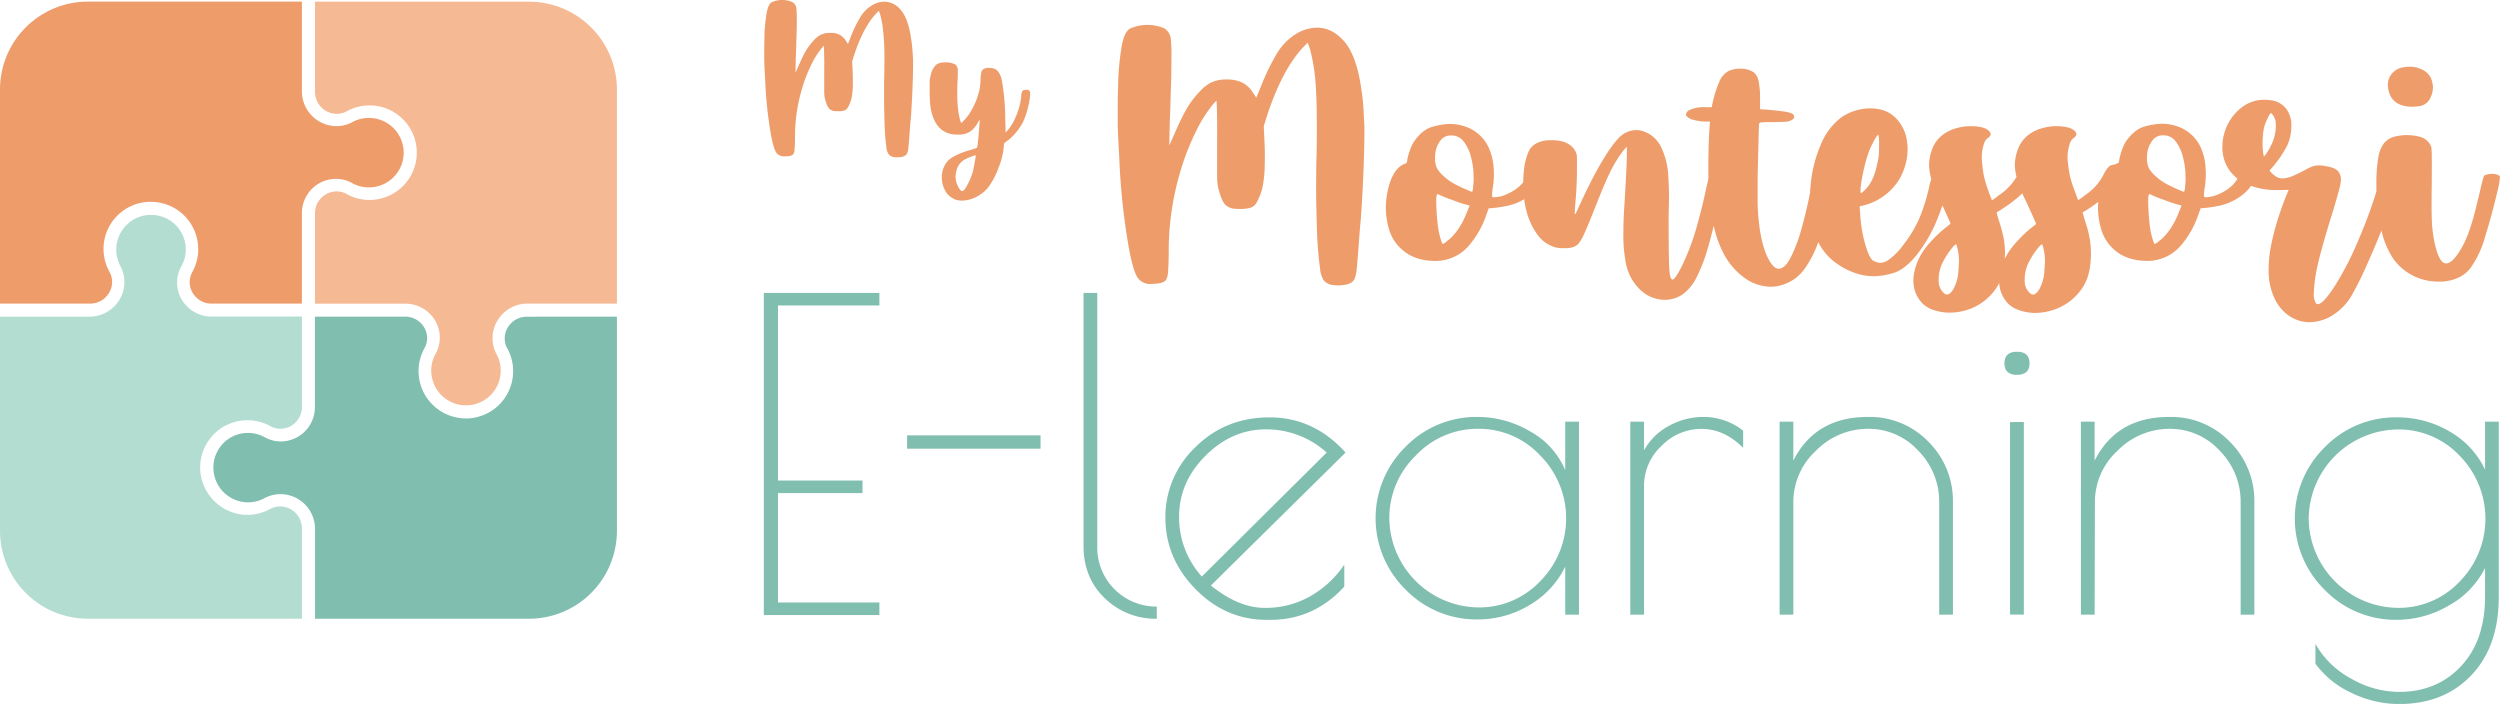 <svg xmlns="http://www.w3.org/2000/svg" viewBox="0 0 796 224.14"><defs><style>.cls-1{fill:#ee9c6a;}.cls-2{fill:#80beaf;}.cls-3{fill:#f5b994;}.cls-4{fill:#b3ddd1;}</style></defs><g id="Layer_2" data-name="Layer 2"><g id="Capa_1" data-name="Capa 1"><path class="cls-1" d="M290.44,15c-.1-1.09-.26-2.28-.47-3.56q-.92-5.58-3.07-8.16A7,7,0,0,0,282.46.61a5.46,5.46,0,0,0-.9-.07,7.76,7.76,0,0,0-3.93,1.17,11,11,0,0,0-3.58,3.54,41.16,41.16,0,0,0-3.21,6.57L270,14l-.66-1a5.17,5.17,0,0,0-4.64-2.52h-.46a6.37,6.37,0,0,0-3.24.77,7.89,7.89,0,0,0-1.8,1.5,19.66,19.66,0,0,0-1.8,2.2A24.12,24.12,0,0,0,256,17.25c-.4.75-.94,1.92-1.64,3.51l-1.08,2.41.07-3.11c0-.89.05-2,.1-3.23s.08-2.43.1-3.48c.1-2.53.15-4.85.15-6.94a28.58,28.58,0,0,0-.15-3.88A2.6,2.6,0,0,0,252.26.65a8.2,8.2,0,0,0-6.56.07c-.68.37-1.19,1.42-1.55,3.16a52.44,52.44,0,0,0-.76,7.94c0,1.35-.06,2.76-.06,4.22,0,.49,0,1.38,0,2.66s.11,3.51.3,6.7a131.49,131.49,0,0,0,1.74,16.9c.56,3.19,1.15,5.26,1.75,6.21a2.88,2.88,0,0,0,2.62,1.26,2.42,2.42,0,0,0,.45,0c1.26,0,2.07-.25,2.45-.76a4,4,0,0,0,.36-1.66c.09-.9.13-2.35.13-4.35a53.53,53.53,0,0,1,2.27-14.91,46.43,46.43,0,0,1,2.86-7.36,25.79,25.79,0,0,1,3.49-5.55l.56-.63.07,1.18c0,.38,0,1.29.05,2.74s0,3.12,0,5v5.52a11.67,11.67,0,0,0,.15,2.06,14.07,14.07,0,0,0,.48,1.71,5.48,5.48,0,0,0,.7,1.51,2.43,2.43,0,0,0,1,.83,2.4,2.4,0,0,0,.81.26c.28,0,.73.05,1.36.05a6.5,6.5,0,0,0,1.79-.19,2.1,2.1,0,0,0,1-.65,5.76,5.76,0,0,0,.72-1.29,12.31,12.31,0,0,0,.65-1.85,22.82,22.82,0,0,0,.45-3.81c0-.69,0-1.42,0-2.16,0-1,0-2-.07-3l-.14-2.9.49-1.61Q274.71,9,278.76,4.52l1.05-1.08.21.45a19.16,19.16,0,0,1,.54,2c.2.86.36,1.7.47,2.51a78.28,78.28,0,0,1,.56,11.17q0,3.18-.1,7.06c0,1.44,0,2.88,0,4.33q0,3.63.16,8.32a71.2,71.2,0,0,0,.57,7.6,4.8,4.8,0,0,0,.74,2.27,2.72,2.72,0,0,0,1.74.87,6.81,6.81,0,0,0,1,.07,8.91,8.91,0,0,0,1.3-.12,2.93,2.93,0,0,0,1.35-.55,1.64,1.64,0,0,0,.56-.78,8.5,8.5,0,0,0,.35-1.85c.09-.87.19-2.14.31-3.79q.1-1.32.21-2.79c.07-1,.14-1.78.21-2.41.21-2.56.39-5.83.56-9.81.11-3,.17-5.45.17-7.33q0-.95,0-1.71C290.62,17.39,290.55,16.09,290.44,15Z"/><path class="cls-1" d="M326.66,28.61c-.6,0-1,.15-1.17.46a3.79,3.79,0,0,0-.33,1.5q-.06.73-.21,1.59c-.09.57-.2,1.07-.31,1.51a24.23,24.23,0,0,1-1.33,3.77,17.17,17.17,0,0,1-1.64,3c-.19.25-.39.51-.61.77l-.58.66c-.16.19-.26.28-.31.28l0-1.19c0-.79-.08-1.77-.1-2.93A70.66,70.66,0,0,0,319,25.64c-.42-2-1.19-3.22-2.31-3.73a4.67,4.67,0,0,0-1.64-.28l-.84,0a2.3,2.3,0,0,0-1.25.53,1.62,1.62,0,0,0-.53,1,17.77,17.77,0,0,0-.24,2.6c-.05.84-.11,1.5-.18,2a11,11,0,0,1-.38,1.71,22.33,22.33,0,0,1-3.21,7.05c-.28.4-.59.79-.93,1.19s-.64.73-.9,1-.44.41-.51.41-.13-.16-.24-.48a9.26,9.26,0,0,1-.34-1.18c-.1-.48-.2-1-.29-1.45a42.61,42.61,0,0,1-.42-6.46c0-1,0-2.11.07-3.25s.1-2,.1-2.72c0-.35,0-.79,0-1.33a2.42,2.42,0,0,0-.37-1.27,2,2,0,0,0-1.06-.72,6.17,6.17,0,0,0-2.31-.42c-.19,0-.59,0-1.22.07a4.14,4.14,0,0,0-1.92.7,6.44,6.44,0,0,0-1.78,3.53,8.59,8.59,0,0,0-.3,2.28c0,.53,0,1.29,0,2.29,0,1.72.05,3.11.14,4.17a19.31,19.31,0,0,0,.46,2.85q1.81,7.13,8.17,7.12h.59a6.47,6.47,0,0,0,3.6-1,8.25,8.25,0,0,0,2.44-2.93l.35-.56c.07-.11.13-.17.18-.17v.14c0,.18,0,.57-.06,1.15s-.09,1.36-.17,2.32-.16,1.89-.25,2.76-.15,1.52-.22,1.94a1.42,1.42,0,0,1-.13.38.43.43,0,0,1-.15.21,4.53,4.53,0,0,1-.75.28c-.43.14-.93.29-1.49.45q-5.34,1.61-7.05,3.56a7.73,7.73,0,0,0-1.78,4.54q0,.31,0,.63a8.46,8.46,0,0,0,1.11,4.23,6,6,0,0,0,4.12,3,7.64,7.64,0,0,0,1.26.1,10.12,10.12,0,0,0,4.1-1,12,12,0,0,0,4-3A23.41,23.41,0,0,0,318,53.23a22.38,22.38,0,0,0,1.66-7.3.56.56,0,0,1,.16-.39,3.48,3.48,0,0,1,.57-.45,15.23,15.23,0,0,0,2.95-2.74,17.28,17.28,0,0,0,2.4-3.51,25.06,25.06,0,0,0,1.57-4.61,19.84,19.84,0,0,0,.7-4.5,1.26,1.26,0,0,0-.25-.86A1.65,1.65,0,0,0,326.66,28.61ZM310.52,50.76c-.13.71-.27,1.44-.41,2.19s-.25,1.29-.34,1.64a20.91,20.91,0,0,1-1.92,4.57c-.59,1.07-1.07,1.63-1.47,1.68h-.07q-.56,0-1.47-1.89a7,7,0,0,1-.59-2.76,9.46,9.46,0,0,1,.56-2.72,5.38,5.38,0,0,1,2.86-2.93,19.71,19.71,0,0,1,2.1-.88,4,4,0,0,1,.83-.21c.07,0,.11,0,.11,0S310.64,50.05,310.52,50.76Z"/><path class="cls-1" d="M434,32.77q-.27-2.72-.78-5.9-1.51-9.26-5.1-13.55-3.42-3.93-7.35-4.4a10.81,10.81,0,0,0-1.5-.11,12.94,12.94,0,0,0-6.52,1.94,18.28,18.28,0,0,0-5.93,5.87,68.8,68.8,0,0,0-5.33,10.89L400,31.09l-1.1-1.62q-2.43-4-7.7-4.16h-.75a10.59,10.59,0,0,0-5.39,1.27,13.65,13.65,0,0,0-3,2.49,31.81,31.81,0,0,0-3,3.64,42.58,42.58,0,0,0-2.26,3.8q-1,1.88-2.72,5.81l-1.79,4,.12-5.15c0-1.47.09-3.25.17-5.36s.13-4,.17-5.76c.16-4.2.23-8,.23-11.52a49.67,49.67,0,0,0-.23-6.42A4.38,4.38,0,0,0,370.66,9a13.66,13.66,0,0,0-10.88.12c-1.12.62-2,2.36-2.58,5.24A86.84,86.84,0,0,0,356,27.51c-.08,2.23-.12,4.57-.12,7,0,.81,0,2.28,0,4.4s.18,5.83.49,11.11a213.94,213.94,0,0,0,2.9,28q1.38,7.93,2.89,10.3a4.77,4.77,0,0,0,4.34,2.09,5.14,5.14,0,0,0,.75-.06c2.09,0,3.44-.43,4.06-1.27a6.5,6.5,0,0,0,.6-2.75q.21-2.23.21-7.21a89,89,0,0,1,3.76-24.72,78.5,78.5,0,0,1,4.75-12.21A43.65,43.65,0,0,1,386.4,33l.93-1,.12,2c0,.62.06,2.13.08,4.54s0,5.17,0,8.25v9.15a18.54,18.54,0,0,0,.26,3.41,21.56,21.56,0,0,0,.79,2.84,9.34,9.34,0,0,0,1.15,2.52A4.17,4.17,0,0,0,391.38,66a3.64,3.64,0,0,0,1.33.43,19.92,19.92,0,0,0,2.26.09,11,11,0,0,0,3-.32,3.42,3.42,0,0,0,1.71-1.07A10,10,0,0,0,400.85,63a20.32,20.32,0,0,0,1.07-3.07,39,39,0,0,0,.75-6.31c0-1.16.06-2.35.06-3.59q0-2.43-.12-5l-.23-4.8.81-2.66q4.69-14.7,11.4-22.17l1.74-1.8.35.76a28.43,28.43,0,0,1,.9,3.24q.48,2.13.78,4.17.92,5.67.92,18.52c0,3.51,0,7.41-.17,11.69,0,2.39-.06,4.79-.06,7.18q0,6,.26,13.8a119.1,119.1,0,0,0,1,12.59,7.93,7.93,0,0,0,1.21,3.77,4.52,4.52,0,0,0,2.9,1.44,11.45,11.45,0,0,0,1.68.12,15.37,15.37,0,0,0,2.17-.2,5,5,0,0,0,2.23-.9,2.74,2.74,0,0,0,.92-1.3,13.28,13.28,0,0,0,.58-3.07c.15-1.45.33-3.54.52-6.28.12-1.47.23-3,.35-4.63s.23-3,.35-4q.51-6.36.92-16.26.28-7.47.29-12.16c0-1,0-2-.06-2.83C434.26,36.75,434.13,34.59,434,32.77Z"/><path class="cls-1" d="M795.83,56a2,2,0,0,0-.58-.34,5.06,5.06,0,0,0-1.85-.29,4.85,4.85,0,0,0-1.8.29h-.17a.9.9,0,0,0-.32.17,1.1,1.1,0,0,0-.29.46,10.61,10.61,0,0,0-.35,1.1c-.13.51-.31,1.2-.52,2.09s-.47,2-.78,3.36c-.12.42-.23.86-.35,1.33Q786.45,74.5,783.73,79q-2.73,4.76-4.81,4.87h-.11q-2.09,0-3.48-5.91a41.17,41.17,0,0,1-1-7.06c-.08-1.47-.12-3.45-.12-6q0-2.79.06-6.43c0-3.93.05-6.79,0-8.56a23,23,0,0,0-.14-3.07,5.13,5.13,0,0,0-3.71-3.3,16,16,0,0,0-8.1,0A6.42,6.42,0,0,0,759,45.68,10.25,10.25,0,0,0,757.27,50a48.77,48.77,0,0,0-.63,8.69c0,.23,0,1,0,2.34a155.08,155.08,0,0,1-5.55,15A99.22,99.22,0,0,1,743,91.7q-3.46,5.14-5,5.15a.81.81,0,0,1-.64-.35,5.42,5.42,0,0,1-.63-3.12,38.35,38.35,0,0,1,.63-6q.81-5.33,5.56-20.49,1.27-4.23,1.85-6.46a14.39,14.39,0,0,0,.58-3.33,3.8,3.8,0,0,0-.46-1.91q-.81-1.79-4.52-2.31a10.17,10.17,0,0,0-2-.23,7.9,7.9,0,0,0-1.57.2,11,11,0,0,0-2.6,1.13l-.47.23a38.37,38.37,0,0,1-3.93,1.91,9.29,9.29,0,0,1-3.07.7,5.2,5.2,0,0,1-1.48-.29,8.19,8.19,0,0,1-2.63-2.2l.64-.76a35.39,35.39,0,0,0,5-7.26,14.84,14.84,0,0,0,1.3-6.22,8.64,8.64,0,0,0-1.71-5.56A7.24,7.24,0,0,0,723.59,32a15.71,15.71,0,0,0-2.61-.23,11.58,11.58,0,0,0-7.06,2.31,15.86,15.86,0,0,0-6.31,12.62,12.45,12.45,0,0,0,2.49,7.85,13.23,13.23,0,0,0,2.31,2.3,4.16,4.16,0,0,1-.23.42,9.55,9.55,0,0,1-1.68,2,14.73,14.73,0,0,1-4,2.52,10.15,10.15,0,0,1-4,1h-.17a.47.47,0,0,1-.58-.58v-.47a16,16,0,0,1,.18-1.62c0-.19.07-.4.11-.63a28,28,0,0,0,.29-4.11c0-.51,0-1-.06-1.45a18.39,18.39,0,0,0-1.56-7,12.63,12.63,0,0,0-7-6.54,15.59,15.59,0,0,0-5.39-1,22.67,22.67,0,0,0-5.38.87c-2.24.58-4.28,2.22-6.14,4.92a14.74,14.74,0,0,0-1.21,2.69,17.52,17.52,0,0,0-.81,3,2.4,2.4,0,0,1-.2.87,1,1,0,0,1-.61.34c-.21.09-.41.21-.61.31a3,3,0,0,0-1.85.62,9.8,9.8,0,0,0-1.77,2.66A17.19,17.19,0,0,1,664,62.06c-.58.47-1.09.85-1.53,1.16a4.8,4.8,0,0,1-.72.46,4.08,4.08,0,0,1-.47-1c-.27-.67-.58-1.51-.92-2.52A32.14,32.14,0,0,1,659,55.72a48.67,48.67,0,0,1-.69-5.12v-.69a12.86,12.86,0,0,1,.55-3.59,3.89,3.89,0,0,1,1.36-2.38.79.79,0,0,0,.35-.23,3.54,3.54,0,0,0,.34-.4,1.11,1.11,0,0,0,.24-.58,1.77,1.77,0,0,0-.24-.64q-1.28-1.91-6.19-1.91h-.87q-7.75.65-10.76,6a15.13,15.13,0,0,0-1.57,6.43,18.45,18.45,0,0,0,.54,3.69,17.69,17.69,0,0,1-5.52,5.8c-.57.47-1.09.85-1.53,1.16a4.8,4.8,0,0,1-.72.46,4.08,4.08,0,0,1-.47-1c-.27-.67-.58-1.51-.92-2.52a32.14,32.14,0,0,1-1.28-4.43A48.67,48.67,0,0,1,631,50.6v-.69a12.86,12.86,0,0,1,.55-3.59,3.94,3.94,0,0,1,1.36-2.38.79.79,0,0,0,.35-.23,3.54,3.54,0,0,0,.34-.4,1.11,1.11,0,0,0,.24-.58,1.77,1.77,0,0,0-.24-.64c-.84-1.27-2.91-1.91-6.19-1.91h-.87q-7.75.65-10.77,6a15.25,15.25,0,0,0-1.56,6.43,19.9,19.9,0,0,0,.7,4.37l0,.14a14.73,14.73,0,0,0-.62,2.2,60.12,60.12,0,0,1-3,9.79,39.33,39.33,0,0,1-5.18,8.74,21.47,21.47,0,0,1-4.58,4.74,4.9,4.9,0,0,1-2.89,1.1,5.78,5.78,0,0,1-2.06-.6c-.9-.41-1.82-2.23-2.74-5.47a43.68,43.68,0,0,1-1.57-9.79l-.17-2.14a18.82,18.82,0,0,0,12.33-8.1,19.62,19.62,0,0,0,2.78-7.64,19.42,19.42,0,0,0,.17-2.49,16.9,16.9,0,0,0-.93-5.5q-2.37-5.61-7.29-7a15.85,15.85,0,0,0-3.76-.46,16.63,16.63,0,0,0-9,2.78,20.76,20.76,0,0,0-6.69,8.83A42,42,0,0,0,576.5,59c-.08.76-.14,1.51-.17,2.25,0,.13,0,.23-.06.36-.12.69-.44,2.25-1,4.66s-1.21,5.06-2.08,8a48.24,48.24,0,0,1-3,7.64q-1.65,3.3-3.56,3.65a1.06,1.06,0,0,1-.35,0c-1.2,0-2.41-1.35-3.65-4q-2.6-5.73-3-16.49V58.56q0-2.93.12-7.44t.2-7.87c.06-2.24.11-3.53.14-3.88a.75.75,0,0,1,.15-.2.68.68,0,0,1,.32-.15,5.67,5.67,0,0,1,.72-.08l1.33-.06c.56,0,1.28,0,2.17,0l3.13-.09a7.7,7.7,0,0,0,1.5-.14,3.3,3.3,0,0,0,.87-.35c.7-.34,1-.71,1-1.1a1.11,1.11,0,0,0-.11-.46c-.2-.46-.93-.82-2.2-1.07s-3.51-.51-6.72-.78l-1.85-.12v-3a28.84,28.84,0,0,0-.43-5.79,5.17,5.17,0,0,0-1.42-2.83,7.13,7.13,0,0,0-3.88-1.28h-.75a8.31,8.31,0,0,0-3.59.76A6.68,6.68,0,0,0,547.44,26a36,36,0,0,0-2.31,7.56l-.12.57h-2a10.8,10.8,0,0,0-5.15.93,2.1,2.1,0,0,0-.92.93,1,1,0,0,0-.12.46.87.87,0,0,0,.17.52,4.36,4.36,0,0,0,2.23,1.19,15,15,0,0,0,3.74.55h1.5l-.17,2.2q-.35,5.67-.35,12.38c0,1.34,0,2.57,0,3.72-.26,1.08-.52,2.22-.78,3.46q-1.15,5.33-2.81,11.32a75.58,75.58,0,0,1-4.08,11.31c-1.7,3.67-2.91,5.64-3.65,5.91h-.11q-1,0-1.1-5.62-.12-4.22-.12-13.31c0-1.23,0-2.55.06-3.94,0-1.08.06-2.17.06-3.29q0-3.36-.29-7.67a23.34,23.34,0,0,0-2.32-8.54,9.7,9.7,0,0,0-6.08-5,7.51,7.51,0,0,0-1.79-.23,7.88,7.88,0,0,0-5.56,2.55Q510,49.74,502.46,66.4c-.54,1.2-.86,1.8-1,1.8s-.06,0-.06-.12,0-.72.06-1.59.12-1.88.23-3,.21-2.74.29-4.4.12-3.26.12-4.8V50.78a7.75,7.75,0,0,0-.12-1.65,3.24,3.24,0,0,0-.35-.9q-1.84-3.58-7.52-3.59h-1q-5.22.34-6.6,4.11a20.23,20.23,0,0,0-1.19,4.6A40.09,40.09,0,0,0,485,58a12.15,12.15,0,0,1-1.17,1.28,14.78,14.78,0,0,1-4,2.52,10.11,10.11,0,0,1-4,1h-.18a.46.46,0,0,1-.57-.58v-.47a14.84,14.84,0,0,1,.17-1.62c0-.19.08-.4.11-.63a28,28,0,0,0,.29-4.11c0-.51,0-1-.05-1.45A18.58,18.58,0,0,0,474,47a12.6,12.6,0,0,0-7-6.54,15.58,15.58,0,0,0-5.38-1,22.66,22.66,0,0,0-5.39.87q-3.36.87-6.13,4.92a14.06,14.06,0,0,0-1.22,2.69,18.47,18.47,0,0,0-.81,3,2.4,2.4,0,0,1-.2.87,1,1,0,0,1-.61.34q-4.17,1.64-5.62,9.67a27.19,27.19,0,0,0-.4,4.52,25.13,25.13,0,0,0,1.13,7,13.65,13.65,0,0,0,4.95,6.86c2.51,1.93,5.8,2.89,9.9,2.89h.23a14,14,0,0,0,10.07-4.68,29.53,29.53,0,0,0,5.73-10l.75-2.08a38,38,0,0,0,6.77-1,17,17,0,0,0,4.5-1.89c.17,1.14.4,2.32.71,3.57a22.48,22.48,0,0,0,3.36,7.44,10.71,10.71,0,0,0,6,4.34,9.35,9.35,0,0,0,2.2.23L499,79a6.68,6.68,0,0,0,2.14-.43,3.52,3.52,0,0,0,1.6-1.19,15,15,0,0,0,1.7-3c.66-1.42,1.53-3.51,2.61-6.25,1.43-3.59,2.53-6.34,3.33-8.25s1.51-3.52,2.17-4.83a38.14,38.14,0,0,1,2.34-4.25,29.73,29.73,0,0,1,2.34-3.27l.76-.87V49.1q0,3.52-.76,15.86-.35,5.08-.34,9.09a45,45,0,0,0,.92,10.36,15.68,15.68,0,0,0,4.43,7.84,11.29,11.29,0,0,0,7.67,3.21,9.91,9.91,0,0,0,6.2-2,15,15,0,0,0,4-5,48.23,48.23,0,0,0,2.63-6.2c.58-1.62,1.36-4.29,2.32-8,.21-.81.4-1.59.6-2.39a33.31,33.31,0,0,0,2.87,8.32A22.06,22.06,0,0,0,556,88.86a14.4,14.4,0,0,0,7.81,2.43,11,11,0,0,0,1.62-.11,13.67,13.67,0,0,0,9.44-6,34.44,34.44,0,0,0,4.06-8.09,18.32,18.32,0,0,0,4,5.31,22.68,22.68,0,0,0,9,4.92,19.09,19.09,0,0,0,4.8.64,23.41,23.41,0,0,0,6-1q3.54-1,7.24-5.41a46.32,46.32,0,0,0,6.37-10.57c.78-1.82,1.48-3.68,2.12-5.59,1.7,3.71,2.57,5.66,2.57,5.8a2.6,2.6,0,0,1-.53.49c-.34.29-.77.63-1.27,1a41.13,41.13,0,0,0-3.76,3.5,28.61,28.61,0,0,0-3,3.62,18.32,18.32,0,0,0-3.24,8.74v.87a10.15,10.15,0,0,0,2.46,6.74q2.46,2.92,8.25,3.39h.75A18.55,18.55,0,0,0,628.13,98a17.47,17.47,0,0,0,6.54-5,16,16,0,0,0,1.88-2.91A10.1,10.1,0,0,0,639,96.24q2.46,2.92,8.24,3.39H648A18.55,18.55,0,0,0,655.51,98a17.47,17.47,0,0,0,6.54-5,15.84,15.84,0,0,0,2.46-4.22,20.43,20.43,0,0,0,1.13-5.44c.08-1,.12-1.89.12-2.78a32.21,32.21,0,0,0-.26-3.71A37.36,37.36,0,0,0,664,70.69c-.27-.85-.48-1.56-.63-2.14a5.51,5.51,0,0,1-.24-.87v-.06l.58-.35a13.76,13.76,0,0,0,1.28-.81c1-.62,2-1.35,3.1-2.17-.06.69-.09,1.38-.09,2.06a24.76,24.76,0,0,0,1.13,7A13.65,13.65,0,0,0,674,80.18q3.75,2.89,9.89,2.89h.24a14,14,0,0,0,10.07-4.68,29.53,29.53,0,0,0,5.73-10l.75-2.08a38,38,0,0,0,6.77-1,18.72,18.72,0,0,0,6.2-3,14.56,14.56,0,0,0,3.1-3.12l.14.05a24.4,24.4,0,0,0,8.1,1.28h.75c.81,0,1.51-.06,2.09-.06h.87l-.12.35c-.11.27-.25.58-.4.92a.17.17,0,0,0-.06.12c-1,2.51-2,5.18-2.87,8a74,74,0,0,0-2,7.67,40.43,40.43,0,0,0-.93,8.22,30.25,30.25,0,0,0,.23,3.76q1.05,6.14,4.4,9.46a11.86,11.86,0,0,0,7.76,3.62h.75a14.16,14.16,0,0,0,6.72-1.88,18.61,18.61,0,0,0,6.36-6.22,102.08,102.08,0,0,0,5-10q2.49-5.49,4.71-11.09a27.14,27.14,0,0,0,3.77,9A17.49,17.49,0,0,0,769,88.11a18.25,18.25,0,0,0,7.35,1.56c.5,0,1,0,1.44,0q6-.59,8.86-4.4a31.39,31.39,0,0,0,4.63-10q1.05-3.3,2.11-7.26c.72-2.65,1.32-5.06,1.83-7.24a25.62,25.62,0,0,0,.75-4.2A.84.84,0,0,0,795.83,56ZM592.62,58.21q.25-1.87,1-5.06a45.16,45.16,0,0,1,1.65-5.44A38.37,38.37,0,0,1,597,44.23c.54-.88.89-1.33,1-1.33h.06a13,13,0,0,1,.23,3.53c0,1.32,0,2.38-.11,3.19a18.77,18.77,0,0,1-.53,2.78q-1.09,5.49-4,8.22a8.56,8.56,0,0,1-.66.6,1.15,1.15,0,0,1-.38.26c-.15,0-.23-.25-.23-.75A24.18,24.18,0,0,1,592.62,58.21ZM467.73,66l-.52,1.21q-2.55,6.78-6.89,9.9l-.6.41a1.22,1.22,0,0,1-.32.17c-.08,0-.2-.22-.38-.66a16.8,16.8,0,0,1-.52-1.63c-.17-.63-.32-1.26-.43-1.88a46.5,46.5,0,0,1-.55-4.66c-.14-1.75-.21-3.3-.21-4.66a6.19,6.19,0,0,1,.24-2.37h.11a1.38,1.38,0,0,1,.38.09,5.85,5.85,0,0,1,.72.32c.54.27,1.36.61,2.46,1s2.18.82,3.24,1.18,1.84.61,2.35.73l.78.2c.21.06.32.11.32.15Zm1.33-6.72c-.07,1.16-.21,1.76-.4,1.8a9.83,9.83,0,0,1-1.13-.44c-.6-.25-1.29-.55-2.08-.92s-1.56-.74-2.29-1.13a17.45,17.45,0,0,1-3.36-2.37,10.62,10.62,0,0,1-2.25-2.61,7.18,7.18,0,0,1-.64-3.07c0-.38,0-1.08.14-2.08A7.83,7.83,0,0,1,458.47,45,4,4,0,0,1,462,43.13,4.82,4.82,0,0,1,466,45a12.87,12.87,0,0,1,2.23,4.51,25.44,25.44,0,0,1,.92,5.33c0,.77.06,1.48.06,2.14A20.19,20.19,0,0,1,469.06,59.28ZM623.53,86.72a14,14,0,0,1-1.59,5.39c-.7,1.11-1.37,1.67-2,1.67a1.27,1.27,0,0,1-.86-.34,5.16,5.16,0,0,1-1.8-4.17,12.55,12.55,0,0,1,.81-4.69,22.67,22.67,0,0,1,1.62-3.07,24.93,24.93,0,0,1,2-2.78c.54-.61.91-.92,1.1-.92a.14.14,0,0,1,.11.06,17.44,17.44,0,0,1,.82,5.61Q623.68,84.23,623.53,86.72Zm19.25-10.45a28.61,28.61,0,0,0-3,3.62,21.58,21.58,0,0,0-1.45,2.51c0-.64.06-1.27.06-1.87a32.21,32.21,0,0,0-.26-3.71,37.36,37.36,0,0,0-1.54-6.13c-.27-.85-.48-1.56-.63-2.14a4.92,4.92,0,0,1-.23-.87v-.06l.58-.35c.34-.19.77-.46,1.27-.81a46.57,46.57,0,0,0,4.31-3.12c.79-.64,1.47-1.24,2-1.78.38.85.79,1.74,1.28,2.7,2.08,4.52,3.12,6.85,3.12,7s-.17.2-.52.49-.77.63-1.27,1A42.48,42.48,0,0,0,642.78,76.27Zm8.13,10.45a14.14,14.14,0,0,1-1.59,5.39c-.7,1.11-1.37,1.67-2,1.67a1.31,1.31,0,0,1-.87-.34,5.18,5.18,0,0,1-1.79-4.17,12.55,12.55,0,0,1,.81-4.69,22.67,22.67,0,0,1,1.62-3.07,24.93,24.93,0,0,1,2-2.78c.54-.61.91-.92,1.1-.92a.17.17,0,0,1,.12.06,18,18,0,0,1,.81,5.61Q651.06,84.23,650.91,86.72ZM694.41,66c-.15.35-.33.75-.52,1.21Q691.34,74,687,77.11l-.61.41a1.24,1.24,0,0,1-.31.17c-.08,0-.21-.22-.38-.66a16.8,16.8,0,0,1-.52-1.63c-.17-.63-.32-1.26-.44-1.88-.23-1.35-.41-2.9-.54-4.66s-.21-3.3-.21-4.66a6.52,6.52,0,0,1,.23-2.37h.12a1.38,1.38,0,0,1,.38.09,5.85,5.85,0,0,1,.72.32c.54.27,1.36.61,2.46,1s2.18.82,3.24,1.18,1.84.61,2.35.73l.78.2c.21.06.31.11.31.15Zm1.33-6.72c-.08,1.16-.21,1.76-.4,1.8a9.83,9.83,0,0,1-1.13-.44c-.6-.25-1.29-.55-2.08-.92s-1.56-.74-2.29-1.13a17.45,17.45,0,0,1-3.36-2.37,10.92,10.92,0,0,1-2.26-2.61,7.33,7.33,0,0,1-.63-3.07c0-.38,0-1.08.14-2.08A7.83,7.83,0,0,1,685.15,45a4,4,0,0,1,3.53-1.91,4.82,4.82,0,0,1,4,1.86,12.69,12.69,0,0,1,2.22,4.51,25.47,25.47,0,0,1,.93,5.33c0,.77.06,1.48.06,2.14A20.19,20.19,0,0,1,695.74,59.28Zm25.7-10.13-.63.76-.23-1.33a18.8,18.8,0,0,1-.18-2.72c0-.47,0-1.24.09-2.32a18.73,18.73,0,0,1,.43-3.13,17.3,17.3,0,0,1,.73-2,14.55,14.55,0,0,1,.84-1.68c.27-.47.48-.7.63-.7s.21.12.38.35.36.5.55.81a5.49,5.49,0,0,1,.46,1.24,8.84,8.84,0,0,1,.12,1.71,14.54,14.54,0,0,1-1.74,6.6,13.23,13.23,0,0,1-.78,1.36C721.82,48.59,721.6,48.92,721.44,49.15Z"/><path class="cls-1" d="M764.86,33.53a10.27,10.27,0,0,0,3.07.46,23.4,23.4,0,0,0,2.63-.23,4.51,4.51,0,0,0,3.1-2.26,8.11,8.11,0,0,0,1-3.76,9.12,9.12,0,0,0-.61-2.78A5.65,5.65,0,0,0,770.82,22a8.06,8.06,0,0,0-3.53-.76,12.8,12.8,0,0,0-2.84.35,5.8,5.8,0,0,0-3.82,3.47,7.21,7.21,0,0,0-.35,2.15,8.63,8.63,0,0,0,.84,3.32A6,6,0,0,0,764.86,33.53Z"/><path class="cls-2" d="M243.2,93.27H280v4H247.71V153h26.91v4H247.71v34.83H280v4H243.2Z"/><path class="cls-2" d="M331.31,142.86H288.82v-4.24h42.49Z"/><path class="cls-2" d="M368.32,193.13V197a23.09,23.09,0,0,1-16.52-6.49Q345,184,345,173.87V93.27h4.37v80.6a18.79,18.79,0,0,0,19,19.26Z"/><path class="cls-2" d="M404.52,197.36h-1.23q-13,0-22.6-9.76t-9.63-22.75a30.59,30.59,0,0,1,9.56-22.47q9.56-9.49,23.63-9.49t24.18,11.2l-42.89,42.34q8.88,7.11,17.07,7.11a28.73,28.73,0,0,0,14.69-3.76,32.26,32.26,0,0,0,10.72-10v7Q418.32,197.36,404.52,197.36Zm-1.43-60.65q-10.86,0-19.26,8.4t-8.4,19.33a28,28,0,0,0,7.24,19.13l39.75-39.48A28.6,28.6,0,0,0,403.09,136.71Z"/><path class="cls-2" d="M502.74,134.25v61.47h-4.37v-15.3a28.76,28.76,0,0,1-11.47,12.3,31.85,31.85,0,0,1-16.4,4.51,31.43,31.43,0,0,1-22.95-9.5,31.84,31.84,0,0,1,0-45.49,31.46,31.46,0,0,1,22.95-9.49,32.91,32.91,0,0,1,16.74,4.64,25.27,25.27,0,0,1,11.13,12.3V134.25Zm-60.38,30.87a28.69,28.69,0,0,0,28.35,28.28,26.6,26.6,0,0,0,19.74-8.4,28.38,28.38,0,0,0-.07-40,26.65,26.65,0,0,0-19.74-8.47,27,27,0,0,0-19.88,8.54A27.62,27.62,0,0,0,442.36,165.12Z"/><path class="cls-2" d="M541.81,136.57A17.64,17.64,0,0,0,529,142a17.32,17.32,0,0,0-5.54,12.7v41h-4.37V134.25h4.37v9.15a19.39,19.39,0,0,1,7.65-7.65,22.78,22.78,0,0,1,11.61-3,20.35,20.35,0,0,1,12.3,4.37v5.46Q549,136.58,541.81,136.57Z"/><path class="cls-2" d="M571,195.72h-4.37V134.25H571v12.43q7-13.94,23.77-13.93a25.93,25.93,0,0,1,19.26,7.92,26.48,26.48,0,0,1,7.78,19.26v35.79h-4.37V159.93a23,23,0,0,0-6.62-16.39,21.36,21.36,0,0,0-16.05-7,23.13,23.13,0,0,0-16.6,7A22.14,22.14,0,0,0,571,159.93Z"/><path class="cls-2" d="M642.21,119.36q-4,0-4-3.69t4-3.68q4,0,4,3.68T642.21,119.36Zm2.18,15v61.33H640V134.39Z"/><path class="cls-2" d="M666.93,195.72h-4.37V134.25h4.37v12.43q7-13.94,23.77-13.93A25.93,25.93,0,0,1,710,140.67a26.49,26.49,0,0,1,7.79,19.26v35.79h-4.37V159.93a23,23,0,0,0-6.63-16.39,21.36,21.36,0,0,0-16-7,23.14,23.14,0,0,0-16.6,7,22.14,22.14,0,0,0-7.17,16.39Z"/><path class="cls-2" d="M791.24,134.25h4.37V190q0,15.84-8.74,25t-23,9.16a34.65,34.65,0,0,1-15.16-3.55,29.45,29.45,0,0,1-11.48-9.29V205a28.28,28.28,0,0,0,11.13,10.93,30.74,30.74,0,0,0,15.51,4.37q12,0,19.67-8.13T791.24,190v-9.16a27.81,27.81,0,0,1-11.61,12,32.72,32.72,0,0,1-16.4,4.51,31.42,31.42,0,0,1-23-9.49,31.84,31.84,0,0,1,0-45.49,31.42,31.42,0,0,1,23-9.49,32.73,32.73,0,0,1,16.6,4.44,27.36,27.36,0,0,1,11.41,12.22Zm-56.15,30.87a28.7,28.7,0,0,0,28.35,28.42,26.6,26.6,0,0,0,19.74-8.4,28.55,28.55,0,0,0,0-40,26.6,26.6,0,0,0-19.74-8.4,28.7,28.7,0,0,0-28.35,28.41Z"/><path class="cls-2" d="M196.43,100.82V169a28,28,0,0,1-28,28H100.3V168.42a11.05,11.05,0,0,0-11-11.09,10.73,10.73,0,0,0-4,.78,8.57,8.57,0,0,0-1,.47A11,11,0,0,1,79,159.94h-.32a11.07,11.07,0,0,1-10.72-10.52,11,11,0,0,1,11-11.58,11.07,11.07,0,0,1,5.45,1.44,9.32,9.32,0,0,0,1,.48,10.47,10.47,0,0,0,4,.8,10.9,10.9,0,0,0,10.85-10.94V100.82h28.8a7,7,0,0,1,5.78,3.09,6.62,6.62,0,0,1,.65,6.28,4.7,4.7,0,0,1-.27.55,15.07,15.07,0,0,0,13.1,22.48l.73,0a15.07,15.07,0,0,0,12.42-22.4,4,4,0,0,1-.27-.55,6.67,6.67,0,0,1,.68-6.32,7,7,0,0,1,5.82-3.11Z"/><path class="cls-1" d="M128.52,48.08A11.07,11.07,0,0,1,112,58.23a7.75,7.75,0,0,0-1-.49,10.67,10.67,0,0,0-4-.8A10.9,10.9,0,0,0,96.13,67.88V96.67H67.34a6.93,6.93,0,0,1-5.78-3.09,6.59,6.59,0,0,1-.66-6.28,4.72,4.72,0,0,1,.26-.55,15.06,15.06,0,0,0-13.1-22.48l-.72,0A15,15,0,0,0,34.93,86.68a4.9,4.9,0,0,1,.26.56,6.67,6.67,0,0,1-.67,6.32,7,7,0,0,1-5.83,3.11H0V28.51a28,28,0,0,1,28-28H96.13V29.07a11.06,11.06,0,0,0,11,11.09,10.73,10.73,0,0,0,4-.78,7.29,7.29,0,0,0,1-.47,11.07,11.07,0,0,1,5.31-1.36h.32A11.09,11.09,0,0,1,128.52,48.08Z"/><path class="cls-3" d="M196.43,28.51V96.67H167.91a11.09,11.09,0,0,0-9.21,4.9,10.86,10.86,0,0,0-1.11,10.13,6.62,6.62,0,0,0,.48,1,11.07,11.07,0,0,1-9.18,16.36h-.53a11.06,11.06,0,0,1-9.62-16.5,8.61,8.61,0,0,0,.49-1,10.68,10.68,0,0,0-1-10,11,11,0,0,0-9.11-4.87H100.3V67.88a6.93,6.93,0,0,1,6.85-6.94,6.66,6.66,0,0,1,2.52.5,4,4,0,0,1,.55.27,15.06,15.06,0,1,0,8.24-28.14l-.82,0a15,15,0,0,0-7.35,1.92,4.72,4.72,0,0,1-.55.26,6.75,6.75,0,0,1-2.53.5,7,7,0,0,1-6.91-7V.54h68.17A28,28,0,0,1,196.43,28.51Z"/><path class="cls-4" d="M67.89,138.49a15,15,0,0,0-4.14,11.12A15.19,15.19,0,0,0,78,163.92l.82,0A15.06,15.06,0,0,0,86.14,162a4.9,4.9,0,0,1,.56-.26,6.51,6.51,0,0,1,2.52-.5,7,7,0,0,1,6.91,7V197H28A28,28,0,0,1,0,169V100.82H28.53a11.08,11.08,0,0,0,9.2-4.9,10.86,10.86,0,0,0,1.11-10.13,7.73,7.73,0,0,0-.47-1,11.07,11.07,0,0,1,9.17-16.36h.52a11,11,0,0,1,9.62,16.5,10.55,10.55,0,0,0-.48,1,10.68,10.68,0,0,0,1,10,11,11,0,0,0,9.11,4.86H96.13v28.79a6.9,6.9,0,0,1-6.85,6.94,6.51,6.51,0,0,1-2.52-.5,4.72,4.72,0,0,1-.55-.26,15.06,15.06,0,0,0-18.32,2.7Z"/></g></g></svg>